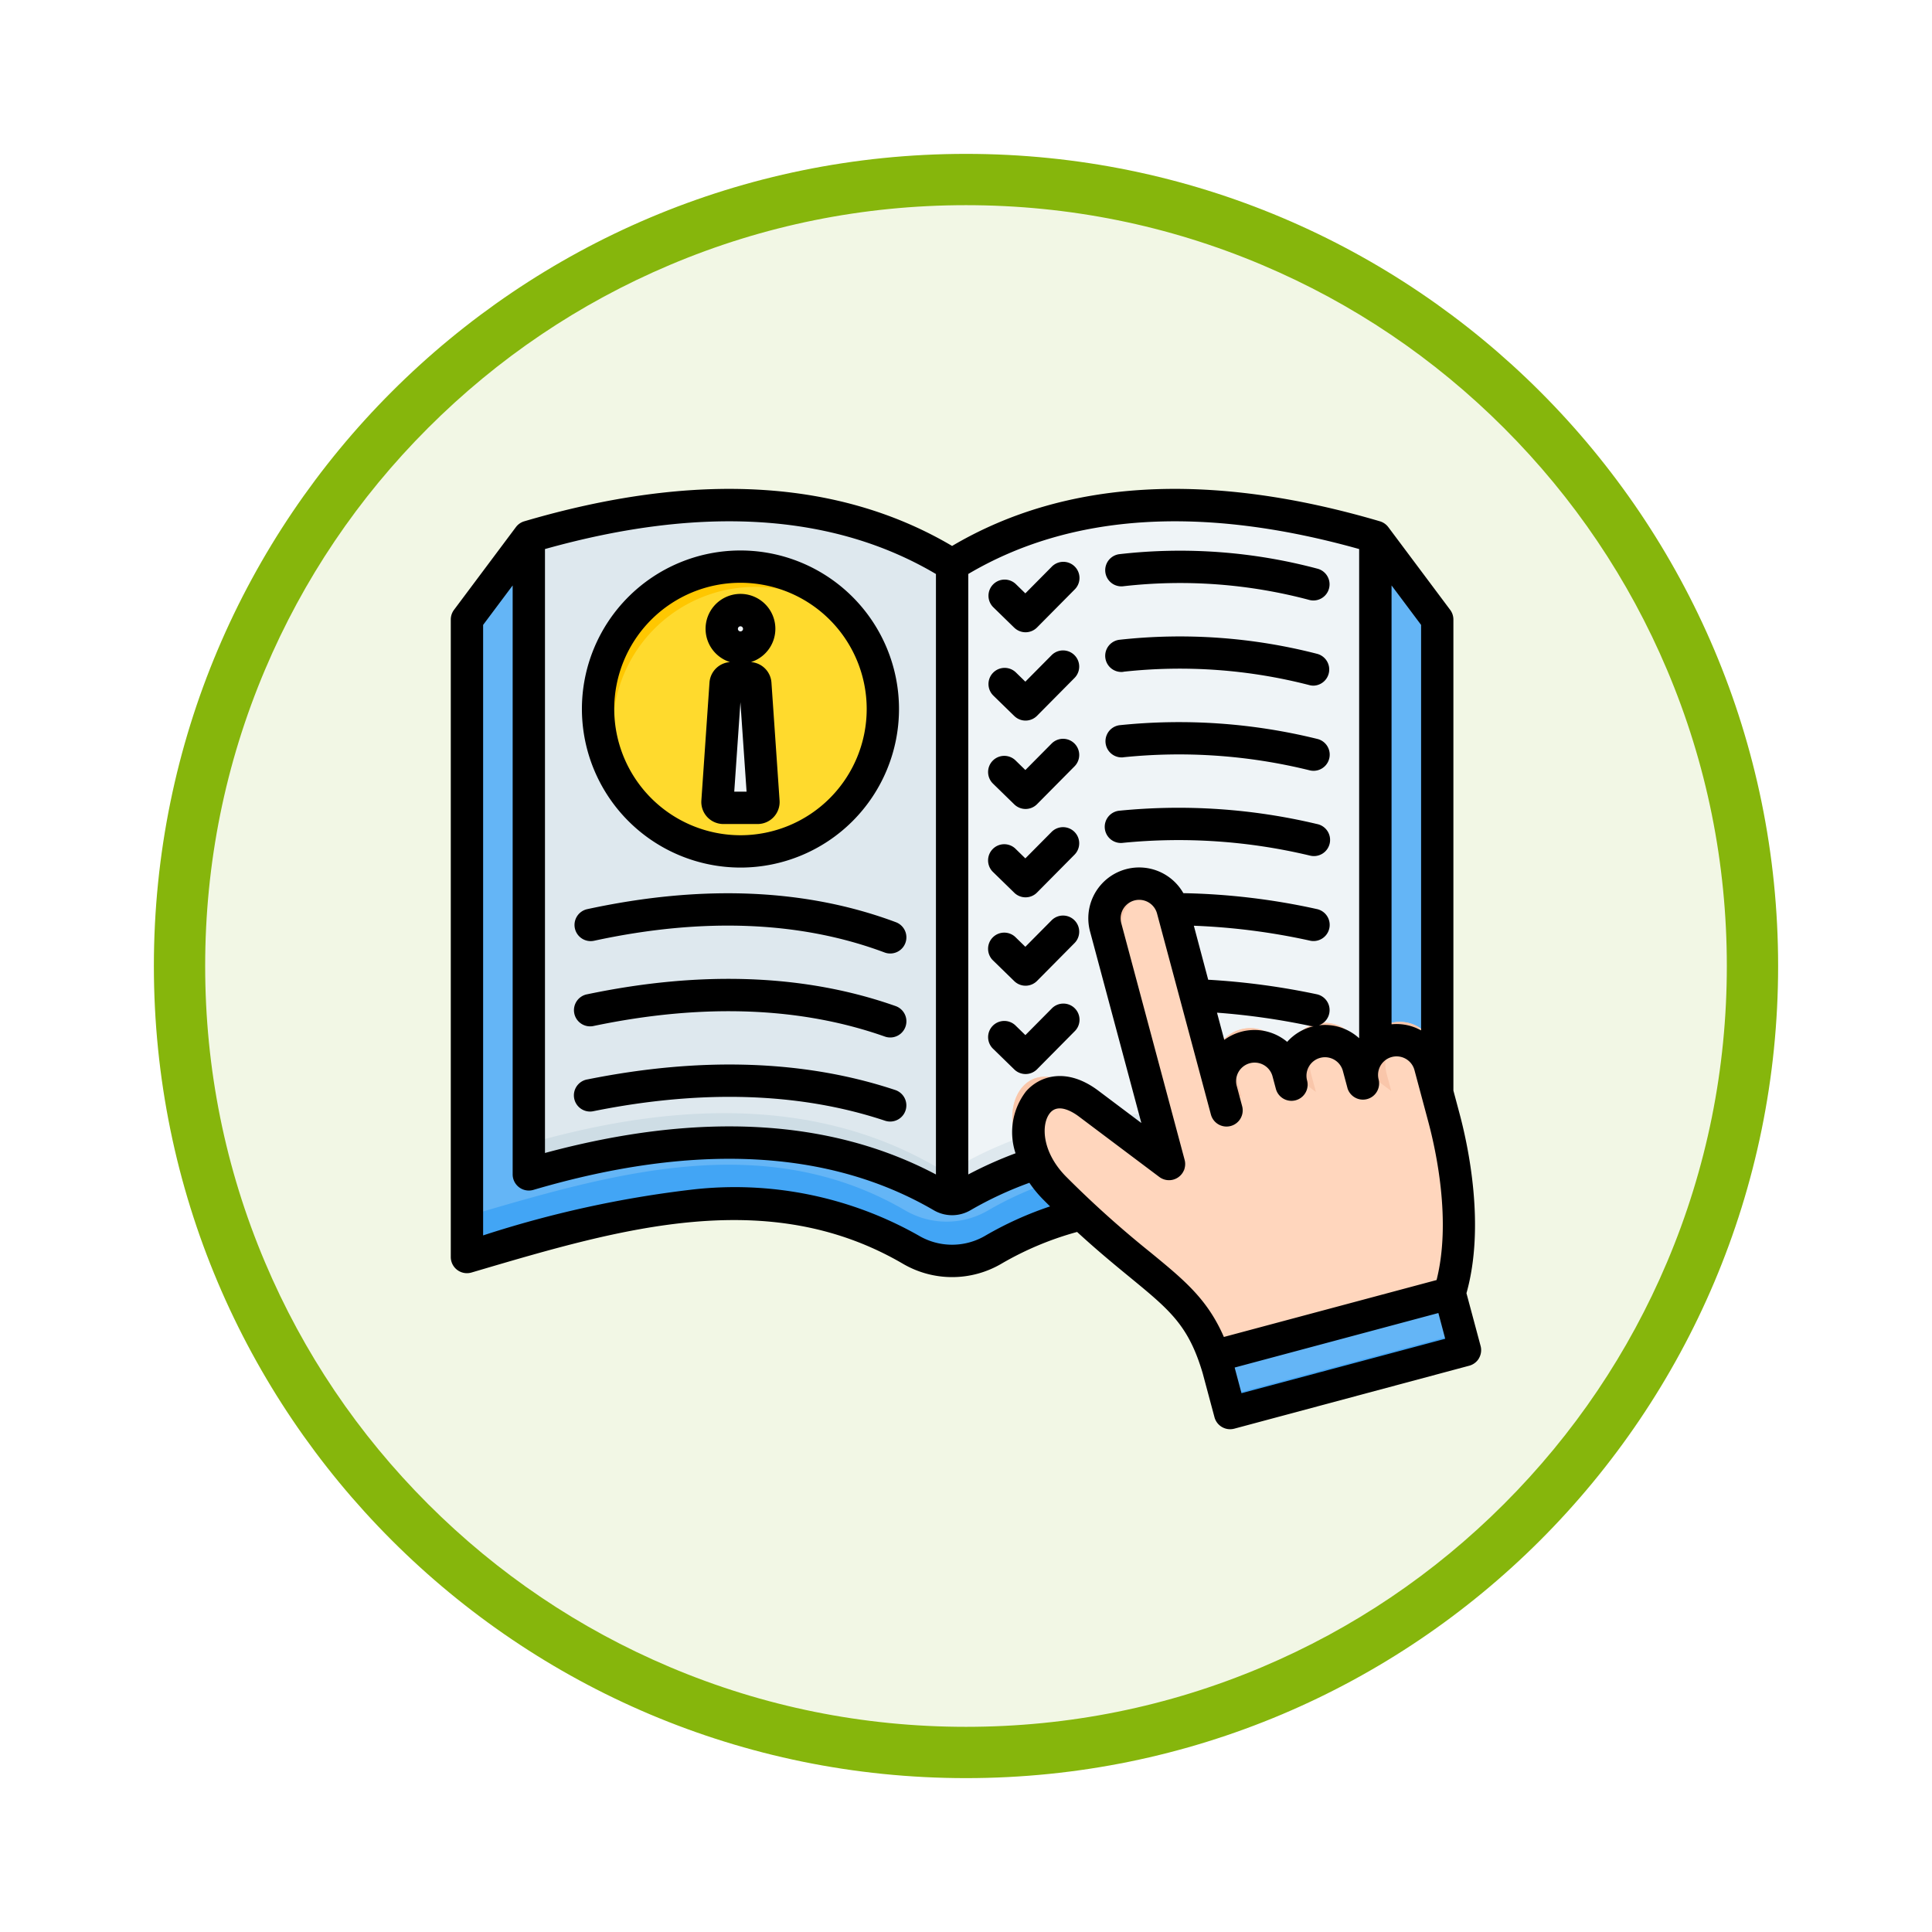 <svg xmlns="http://www.w3.org/2000/svg" xmlns:xlink="http://www.w3.org/1999/xlink" width="113" height="113" viewBox="0 0 113 113">
  <defs>
    <filter id="Trazado_982547" x="0" y="0" width="113" height="113" filterUnits="userSpaceOnUse">
      <feOffset dy="3" input="SourceAlpha"/>
      <feGaussianBlur stdDeviation="3" result="blur"/>
      <feFlood flood-opacity="0.161"/>
      <feComposite operator="in" in2="blur"/>
      <feComposite in="SourceGraphic"/>
    </filter>
  </defs>
  <g id="Grupo_1165544" data-name="Grupo 1165544" transform="translate(-744.645 -3070)">
    <g id="Grupo_1165340" data-name="Grupo 1165340" transform="translate(753.645 3076)">
      <g id="Grupo_1163948" data-name="Grupo 1163948" transform="translate(0)">
        <g id="Grupo_1158168" data-name="Grupo 1158168" transform="translate(0)">
          <g id="Grupo_1152576" data-name="Grupo 1152576">
            <g id="Grupo_1148633" data-name="Grupo 1148633">
              <g id="Grupo_1148525" data-name="Grupo 1148525">
                <g transform="matrix(1, 0, 0, 1, -9, -6)" filter="url(#Trazado_982547)">
                  <g id="Trazado_982547-2" data-name="Trazado 982547" transform="translate(9 6)" fill="#f2f7e5">
                    <path d="M 47.5 93.5 C 41.289 93.5 35.265 92.284 29.595 89.886 C 24.118 87.569 19.198 84.252 14.973 80.027 C 10.748 75.802 7.431 70.882 5.114 65.405 C 2.716 59.735 1.5 53.711 1.5 47.5 C 1.5 41.289 2.716 35.265 5.114 29.595 C 7.431 24.118 10.748 19.198 14.973 14.973 C 19.198 10.748 24.118 7.431 29.595 5.114 C 35.265 2.716 41.289 1.5 47.5 1.5 C 53.711 1.5 59.735 2.716 65.405 5.114 C 70.882 7.431 75.802 10.748 80.027 14.973 C 84.252 19.198 87.569 24.118 89.886 29.595 C 92.284 35.265 93.5 41.289 93.5 47.5 C 93.5 53.711 92.284 59.735 89.886 65.405 C 87.569 70.882 84.252 75.802 80.027 80.027 C 75.802 84.252 70.882 87.569 65.405 89.886 C 59.735 92.284 53.711 93.5 47.5 93.5 Z" stroke="none"/>
                    <path d="M 47.5 3 C 41.491 3 35.664 4.176 30.18 6.496 C 24.881 8.737 20.122 11.946 16.034 16.034 C 11.946 20.122 8.737 24.881 6.496 30.18 C 4.176 35.664 3 41.491 3 47.5 C 3 53.509 4.176 59.336 6.496 64.82 C 8.737 70.119 11.946 74.878 16.034 78.966 C 20.122 83.054 24.881 86.263 30.18 88.504 C 35.664 90.824 41.491 92 47.5 92 C 53.509 92 59.336 90.824 64.82 88.504 C 70.119 86.263 74.878 83.054 78.966 78.966 C 83.054 74.878 86.263 70.119 88.504 64.82 C 90.824 59.336 92 53.509 92 47.5 C 92 41.491 90.824 35.664 88.504 30.18 C 86.263 24.881 83.054 20.122 78.966 16.034 C 74.878 11.946 70.119 8.737 64.82 6.496 C 59.336 4.176 53.509 3 47.5 3 M 47.5 0 C 73.734 0 95 21.266 95 47.5 C 95 73.734 73.734 95 47.5 95 C 21.266 95 0 73.734 0 47.5 C 0 21.266 21.266 0 47.5 0 Z" stroke="none" fill="#86b60c"/>
                  </g>
                </g>
              </g>
            </g>
          </g>
        </g>
      </g>
    </g>
    <g id="instruction-book_16939373" transform="translate(770.011 3075.303)">
      <g id="Grupo_1165543" data-name="Grupo 1165543" transform="translate(1.627 24.232)">
        <g id="Grupo_1165539" data-name="Grupo 1165539" transform="translate(0 0)">
          <path id="Trazado_1000915" data-name="Trazado 1000915" d="M59.44,33.115l3.619,4.837V75.237c-8.522-2.509-17.586-5.3-25.95-.435a4.8,4.8,0,0,1-4.852,0c-8.364-4.866-17.428-2.074-25.95.435V37.952l3.619-4.837q15.049-4.43,24.757,1.641,9.709-6.07,24.757-1.641Z" transform="translate(-6.307 -31.246)" fill="#64b5f6" fill-rule="evenodd"/>
          <path id="Trazado_1000916" data-name="Trazado 1000916" d="M63.058,360.887v2.3c-8.522-2.509-17.586-5.3-25.95-.435a4.8,4.8,0,0,1-4.852,0c-8.364-4.866-17.428-2.074-25.95.435v-2.3c8.522-2.509,17.586-5.3,25.95-.435a4.8,4.8,0,0,0,4.852,0C45.472,355.586,54.536,358.378,63.058,360.887Z" transform="translate(-6.306 -319.193)" fill="#42a5f5" fill-rule="evenodd"/>
          <path id="Trazado_1000917" data-name="Trazado 1000917" d="M61.078,71.675Q51.509,66.108,36.927,70.4V33.115q15.049-4.43,24.757,1.641,9.709-6.07,24.757-1.641V70.4q-14.583-4.292-24.151,1.275a1.178,1.178,0,0,1-1.213,0Z" transform="translate(-33.308 -31.246)" fill="#dee8ee" fill-rule="evenodd"/>
          <path id="Trazado_1000918" data-name="Trazado 1000918" d="M61.078,337.123q-9.568-5.567-24.151-1.275v-1.713q14.583-4.292,24.151,1.275a1.179,1.179,0,0,0,1.213,0q9.568-5.567,24.151-1.275v1.713q-14.583-4.292-24.151,1.275a1.178,1.178,0,0,1-1.213,0Z" transform="translate(-33.308 -296.694)" fill="#cedde5" fill-rule="evenodd"/>
          <path id="Trazado_1000919" data-name="Trazado 1000919" d="M246.431,34.755q9.709-6.07,24.757-1.641V70.4q-14.583-4.292-24.151,1.275a1.2,1.2,0,0,1-.607.168Z" transform="translate(-218.055 -31.246)" fill="#eff4f7" fill-rule="evenodd"/>
          <path id="Trazado_1000920" data-name="Trazado 1000920" d="M271.187,47.06V84.345Q256.6,80.052,247.037,85.62a1.2,1.2,0,0,1-.607.168V84.075a1.2,1.2,0,0,0,.607-.168q9.568-5.567,24.151-1.275Z" transform="translate(-218.054 -45.191)" fill="#dee8ee" fill-rule="evenodd"/>
        </g>
        <g id="Grupo_1165540" data-name="Grupo 1165540" transform="translate(7.669 3.61)">
          <path id="Trazado_1000921" data-name="Trazado 1000921" d="M79.53,78.451A8.328,8.328,0,1,0,71.2,70.122,8.344,8.344,0,0,0,79.53,78.451Z" transform="translate(-71.202 -61.794)" fill="#ffda2d" fill-rule="evenodd"/>
          <path id="Trazado_1000922" data-name="Trazado 1000922" d="M74.262,76.572A8.328,8.328,0,1,1,85.98,64.854,8.328,8.328,0,0,0,74.262,76.572Z" transform="translate(-71.202 -61.794)" fill="#ffc700" fill-rule="evenodd"/>
          <path id="Trazado_1000923" data-name="Trazado 1000923" d="M131.615,85.53a1.095,1.095,0,1,0-1.095-1.095A1.095,1.095,0,0,0,131.615,85.53Zm.529,1.793h-1.059a.344.344,0,0,0-.344.321l-.475,6.894a.343.343,0,0,0,.344.368h2.008a.343.343,0,0,0,.344-.368l-.475-6.894a.344.344,0,0,0-.344-.321Z" transform="translate(-123.287 -80.795)" fill="#eff4f7" fill-rule="evenodd"/>
          <path id="Trazado_1000924" data-name="Trazado 1000924" d="M132.539,85.53a1.095,1.095,0,1,0-.12-2.183,1.095,1.095,0,0,1-.305,2.1,1.091,1.091,0,0,0,.425.086Zm.529,1.793h-.326a.343.343,0,0,1,.124.242l.475,6.894a.343.343,0,0,1-.344.368h-1.683a.342.342,0,0,0,.221.079h2.008a.343.343,0,0,0,.344-.368l-.475-6.894a.344.344,0,0,0-.344-.321Z" transform="translate(-124.21 -80.795)" fill="#dee8ee" fill-rule="evenodd"/>
        </g>
        <g id="Grupo_1165542" data-name="Grupo 1165542" transform="translate(32.212 22.157)">
          <path id="Trazado_1000925" data-name="Trazado 1000925" d="M304.276,243.825c-.021-.076-13.684,3.308-13.706,3.234-1.484-5.013-3.9-4.913-10.059-11.113-3.234-3.256-1.151-7.644,2.079-5.217l4.958,3.724-3.488-13.018a2.137,2.137,0,0,1,4.127-1.112l2.56,9.555a2.137,2.137,0,0,1,4.129-1.106l.212.79a2.137,2.137,0,0,1,4.131-1.1l.281,1.05a2.137,2.137,0,1,1,4.129-1.106l.855,3.193c.652,2.433,1.809,8.176-.209,12.224Z" transform="translate(-278.891 -218.746)" fill="#ffd6bd" fill-rule="evenodd"/>
          <g id="Grupo_1165541" data-name="Grupo 1165541" transform="translate(0 0)">
            <path id="Trazado_1000926" data-name="Trazado 1000926" d="M325.581,234.454l-3.488-13.018a2.135,2.135,0,0,1,3.209-2.355,2.137,2.137,0,0,0-1.925,2.686l3.7,13.811-1.5-1.124Z" transform="translate(-316.924 -218.746)" fill="#f9c6aa" fill-rule="evenodd"/>
            <path id="Trazado_1000927" data-name="Trazado 1000927" d="M291.674,331.011c-.684.16-1.1.251-1.1.239-1.484-5.013-3.9-4.913-10.059-11.113-3.037-3.058-1.385-7.114,1.5-5.585-2.014.083-2.768,3.35-.219,5.916,5.915,5.955,8.378,6.1,9.878,10.544Z" transform="translate(-278.891 -302.936)" fill="#f9c6aa" fill-rule="evenodd"/>
            <path id="Trazado_1000928" data-name="Trazado 1000928" d="M378.748,293.111l-.061-.228a2.135,2.135,0,0,1,3.209-2.355,2.137,2.137,0,0,0-1.925,2.686l.274,1.022Z" transform="translate(-366.829 -281.75)" fill="#f9c6aa" fill-rule="evenodd"/>
            <path id="Trazado_1000929" data-name="Trazado 1000929" d="M415.5,290.505l-.061-.228a2.135,2.135,0,0,1,3.209-2.355,2.137,2.137,0,0,0-1.925,2.686L417,291.63l-1.5-1.124Z" transform="translate(-399.237 -279.452)" fill="#f9c6aa" fill-rule="evenodd"/>
            <path id="Trazado_1000930" data-name="Trazado 1000930" d="M452.818,290.026l-.061-.228a2.135,2.135,0,0,1,3.209-2.355,2.119,2.119,0,0,0-.414.068,2.143,2.143,0,0,0-1.511,2.618l.274,1.022-1.5-1.124Z" transform="translate(-432.147 -279.029)" fill="#f9c6aa" fill-rule="evenodd"/>
          </g>
          <path id="Trazado_1000931" data-name="Trazado 1000931" d="M390.784,419.8,377.1,423.469a.408.408,0,0,0-.288.5l.729,2.722a.409.409,0,0,0,.5.288l13.688-3.668a.409.409,0,0,0,.288-.5l-.729-2.722a.409.409,0,0,0-.5-.288Z" transform="translate(-365.225 -396.03)" fill="#64b5f6" fill-rule="evenodd"/>
          <path id="Trazado_1000932" data-name="Trazado 1000932" d="M377.708,441.422l-.612.164a.409.409,0,0,0-.288.5l.729,2.722a.408.408,0,0,0,.5.288l13.688-3.668a.409.409,0,0,0,.288-.5l-.16-.6-13.076,3.5a.408.408,0,0,1-.5-.288l-.57-2.126Z" transform="translate(-365.224 -414.147)" fill="#42a5f5" fill-rule="evenodd"/>
        </g>
      </g>
      <path id="Trazado_1000933" data-name="Trazado 1000933" d="M59.163,73l-.4-1.506L46.847,74.683l.4,1.5Zm-.505-3.435L46.217,72.894c-.964-2.211-2.3-3.31-4.288-4.942A59.882,59.882,0,0,1,37,63.529c-1.462-1.471-1.482-3.127-.934-3.757.488-.559,1.329-.027,1.668.227l4.706,3.536a.945.945,0,0,0,1.481-1L40.216,48.693a1.083,1.083,0,0,1,2.092-.565l3.151,11.759a.946.946,0,0,0,.913.7.98.98,0,0,0,.245-.032.947.947,0,0,0,.669-1.158l-.323-1.206s0,0,0,0a1.084,1.084,0,0,1,2.094-.56l.2.749a.945.945,0,0,0,1.827-.485,1.083,1.083,0,0,1,2.094-.557l.266.992a.041.041,0,0,1,0,.006.946.946,0,0,0,1.827-.489,1.083,1.083,0,0,1,2.093-.561l.812,3.031c.448,1.67,1.352,5.8.482,9.245Zm-22.6-4.3c-.129-.128-.261-.259-.395-.394a7.006,7.006,0,0,1-.822-.994,21.293,21.293,0,0,0-3.437,1.6,2.128,2.128,0,0,1-2.164,0c-6.115-3.558-13.991-3.958-23.409-1.185a.946.946,0,0,1-1.212-.906V28.938L2.891,31.247V66.954a63.078,63.078,0,0,1,12.225-2.68,21.824,21.824,0,0,1,13.255,2.692,3.833,3.833,0,0,0,3.9,0A20.4,20.4,0,0,1,36.055,65.256ZM6.509,26.81c9.185-2.575,16.871-2.084,22.867,1.46V63.39C23.2,60.125,15.515,59.7,6.509,62.133ZM46.245,55.516a2.981,2.981,0,0,1,3.674.118,2.945,2.945,0,0,1,1.441-.887c.037-.011.072-.018.108-.026h-.007a1.011,1.011,0,0,1-.2-.02,41.179,41.179,0,0,0-5.446-.774l.133.5.292,1.09ZM31.267,28.27V63.389a23.446,23.446,0,0,1,2.765-1.238,3.911,3.911,0,0,1,.611-3.618c.783-.9,2.36-1.449,4.231-.044l2.516,1.891-3-11.2a2.974,2.974,0,0,1,5.457-2.243,39.5,39.5,0,0,1,7.813.931.945.945,0,0,1-.4,1.848,38.2,38.2,0,0,0-6.8-.874L45.3,52a42.353,42.353,0,0,1,6.349.85.946.946,0,0,1,.125,1.816,2.978,2.978,0,0,1,2.355.756V26.81c-9.184-2.575-16.871-2.084-22.866,1.46Zm26.485,2.977-1.728-2.309V54.606a2.963,2.963,0,0,1,1.728.357Zm3.389,42.889a.944.944,0,0,1-.575.44l-13.74,3.682a1,1,0,0,1-.246.032.946.946,0,0,1-.912-.7l-.691-2.577h0c-.828-2.792-1.9-3.673-4.245-5.6-.877-.72-1.9-1.558-3.1-2.661A18.43,18.43,0,0,0,33.223,68.6a5.7,5.7,0,0,1-5.8,0c-7.874-4.581-16.472-2.048-24.786.4l-.421.124A.945.945,0,0,1,1,68.218V30.933a.947.947,0,0,1,.188-.566l3.619-4.838a.942.942,0,0,1,.489-.341c10-2.944,18.417-2.458,25.025,1.441,6.607-3.9,15.022-4.385,25.024-1.441a.951.951,0,0,1,.49.341l3.618,4.838a.947.947,0,0,1,.188.566V58.484L60,59.827c.5,1.866,1.517,6.559.405,10.508l.827,3.084a.946.946,0,0,1-.094.717ZM17.793,31.478a.149.149,0,1,1,.3,0,.149.149,0,1,1-.3,0ZM18.3,41h-.721l.361-5.23L18.3,41ZM16,42.484a1.291,1.291,0,0,1-.344-.97l.475-6.893a1.292,1.292,0,0,1,1.2-1.2,2.041,2.041,0,1,1,1.224,0,1.294,1.294,0,0,1,1.2,1.2l.475,6.894a1.288,1.288,0,0,1-1.287,1.378H16.939A1.293,1.293,0,0,1,16,42.484ZM9.382,49.72a.945.945,0,0,1-.4-1.848c6.732-1.456,12.805-1.2,18.052.764a.945.945,0,0,1-.332,1.83.935.935,0,0,1-.331-.06c-4.9-1.833-10.617-2.064-16.989-.686ZM9.376,54.7a.946.946,0,1,1-.386-1.851c6.7-1.4,12.765-1.165,18.028.692a.945.945,0,1,1-.63,1.783C21.455,53.584,15.732,53.375,9.376,54.7ZM27,58.452a.946.946,0,0,1-.3,1.843.982.982,0,0,1-.3-.048c-4.956-1.65-10.688-1.839-17.035-.563A.946.946,0,1,1,9,57.829c6.674-1.34,12.733-1.131,18,.623ZM10.56,36.166a7.383,7.383,0,1,1,7.382,7.383,7.391,7.391,0,0,1-7.382-7.383Zm-1.891,0a9.273,9.273,0,1,1,9.273,9.274,9.284,9.284,0,0,1-9.273-9.274Zm31.675-7.181A.945.945,0,0,1,40.1,27.11a31.2,31.2,0,0,1,11.588.848.945.945,0,0,1-.448,1.836,29.357,29.357,0,0,0-10.892-.81Zm-.016,15.007a.946.946,0,1,1-.215-1.879,34.977,34.977,0,0,1,11.553.781.946.946,0,1,1-.412,1.846,33.04,33.04,0,0,0-10.926-.748Zm.012-10a.945.945,0,1,1-.238-1.875,32.182,32.182,0,0,1,11.577.824A.946.946,0,0,1,51.46,34.8a.983.983,0,0,1-.219-.026,30.31,30.31,0,0,0-10.9-.788Zm-.006,5a.946.946,0,0,1-.227-1.878,33.75,33.75,0,0,1,11.567.8.945.945,0,1,1-.425,1.842,31.847,31.847,0,0,0-10.915-.767Zm-4.193,14.7-1.534,1.547-.551-.537a.946.946,0,1,0-1.32,1.354l1.223,1.192a.947.947,0,0,0,1.332-.012l2.192-2.214a.945.945,0,1,0-1.342-1.33ZM33.957,36.574l-1.223-1.192a.945.945,0,1,1,1.32-1.353l.551.538,1.534-1.548a.945.945,0,1,1,1.342,1.331l-2.192,2.213a.95.95,0,0,1-.672.28.94.94,0,0,1-.66-.27Zm0,10.337-1.223-1.192a.946.946,0,1,1,1.32-1.354l.551.538,1.534-1.547a.945.945,0,1,1,1.342,1.331L35.289,46.9a.945.945,0,0,1-1.332.012Zm0-15.5-1.223-1.193a.945.945,0,1,1,1.32-1.353l.551.537,1.534-1.548a.945.945,0,1,1,1.342,1.33l-2.192,2.213a.946.946,0,0,1-1.332.012Zm0,20.671a.947.947,0,0,0,1.332-.012l2.192-2.213a.945.945,0,1,0-1.342-1.331l-1.534,1.547-.551-.537a.946.946,0,1,0-1.32,1.354l1.223,1.192ZM32.735,40.551a.946.946,0,1,1,1.32-1.354l.551.538,1.534-1.547a.945.945,0,1,1,1.342,1.331l-2.192,2.213a.945.945,0,0,1-1.332.012l-1.223-1.192Z" transform="translate(0 0)" fill-rule="evenodd"/>
    </g>
  </g>
</svg>
